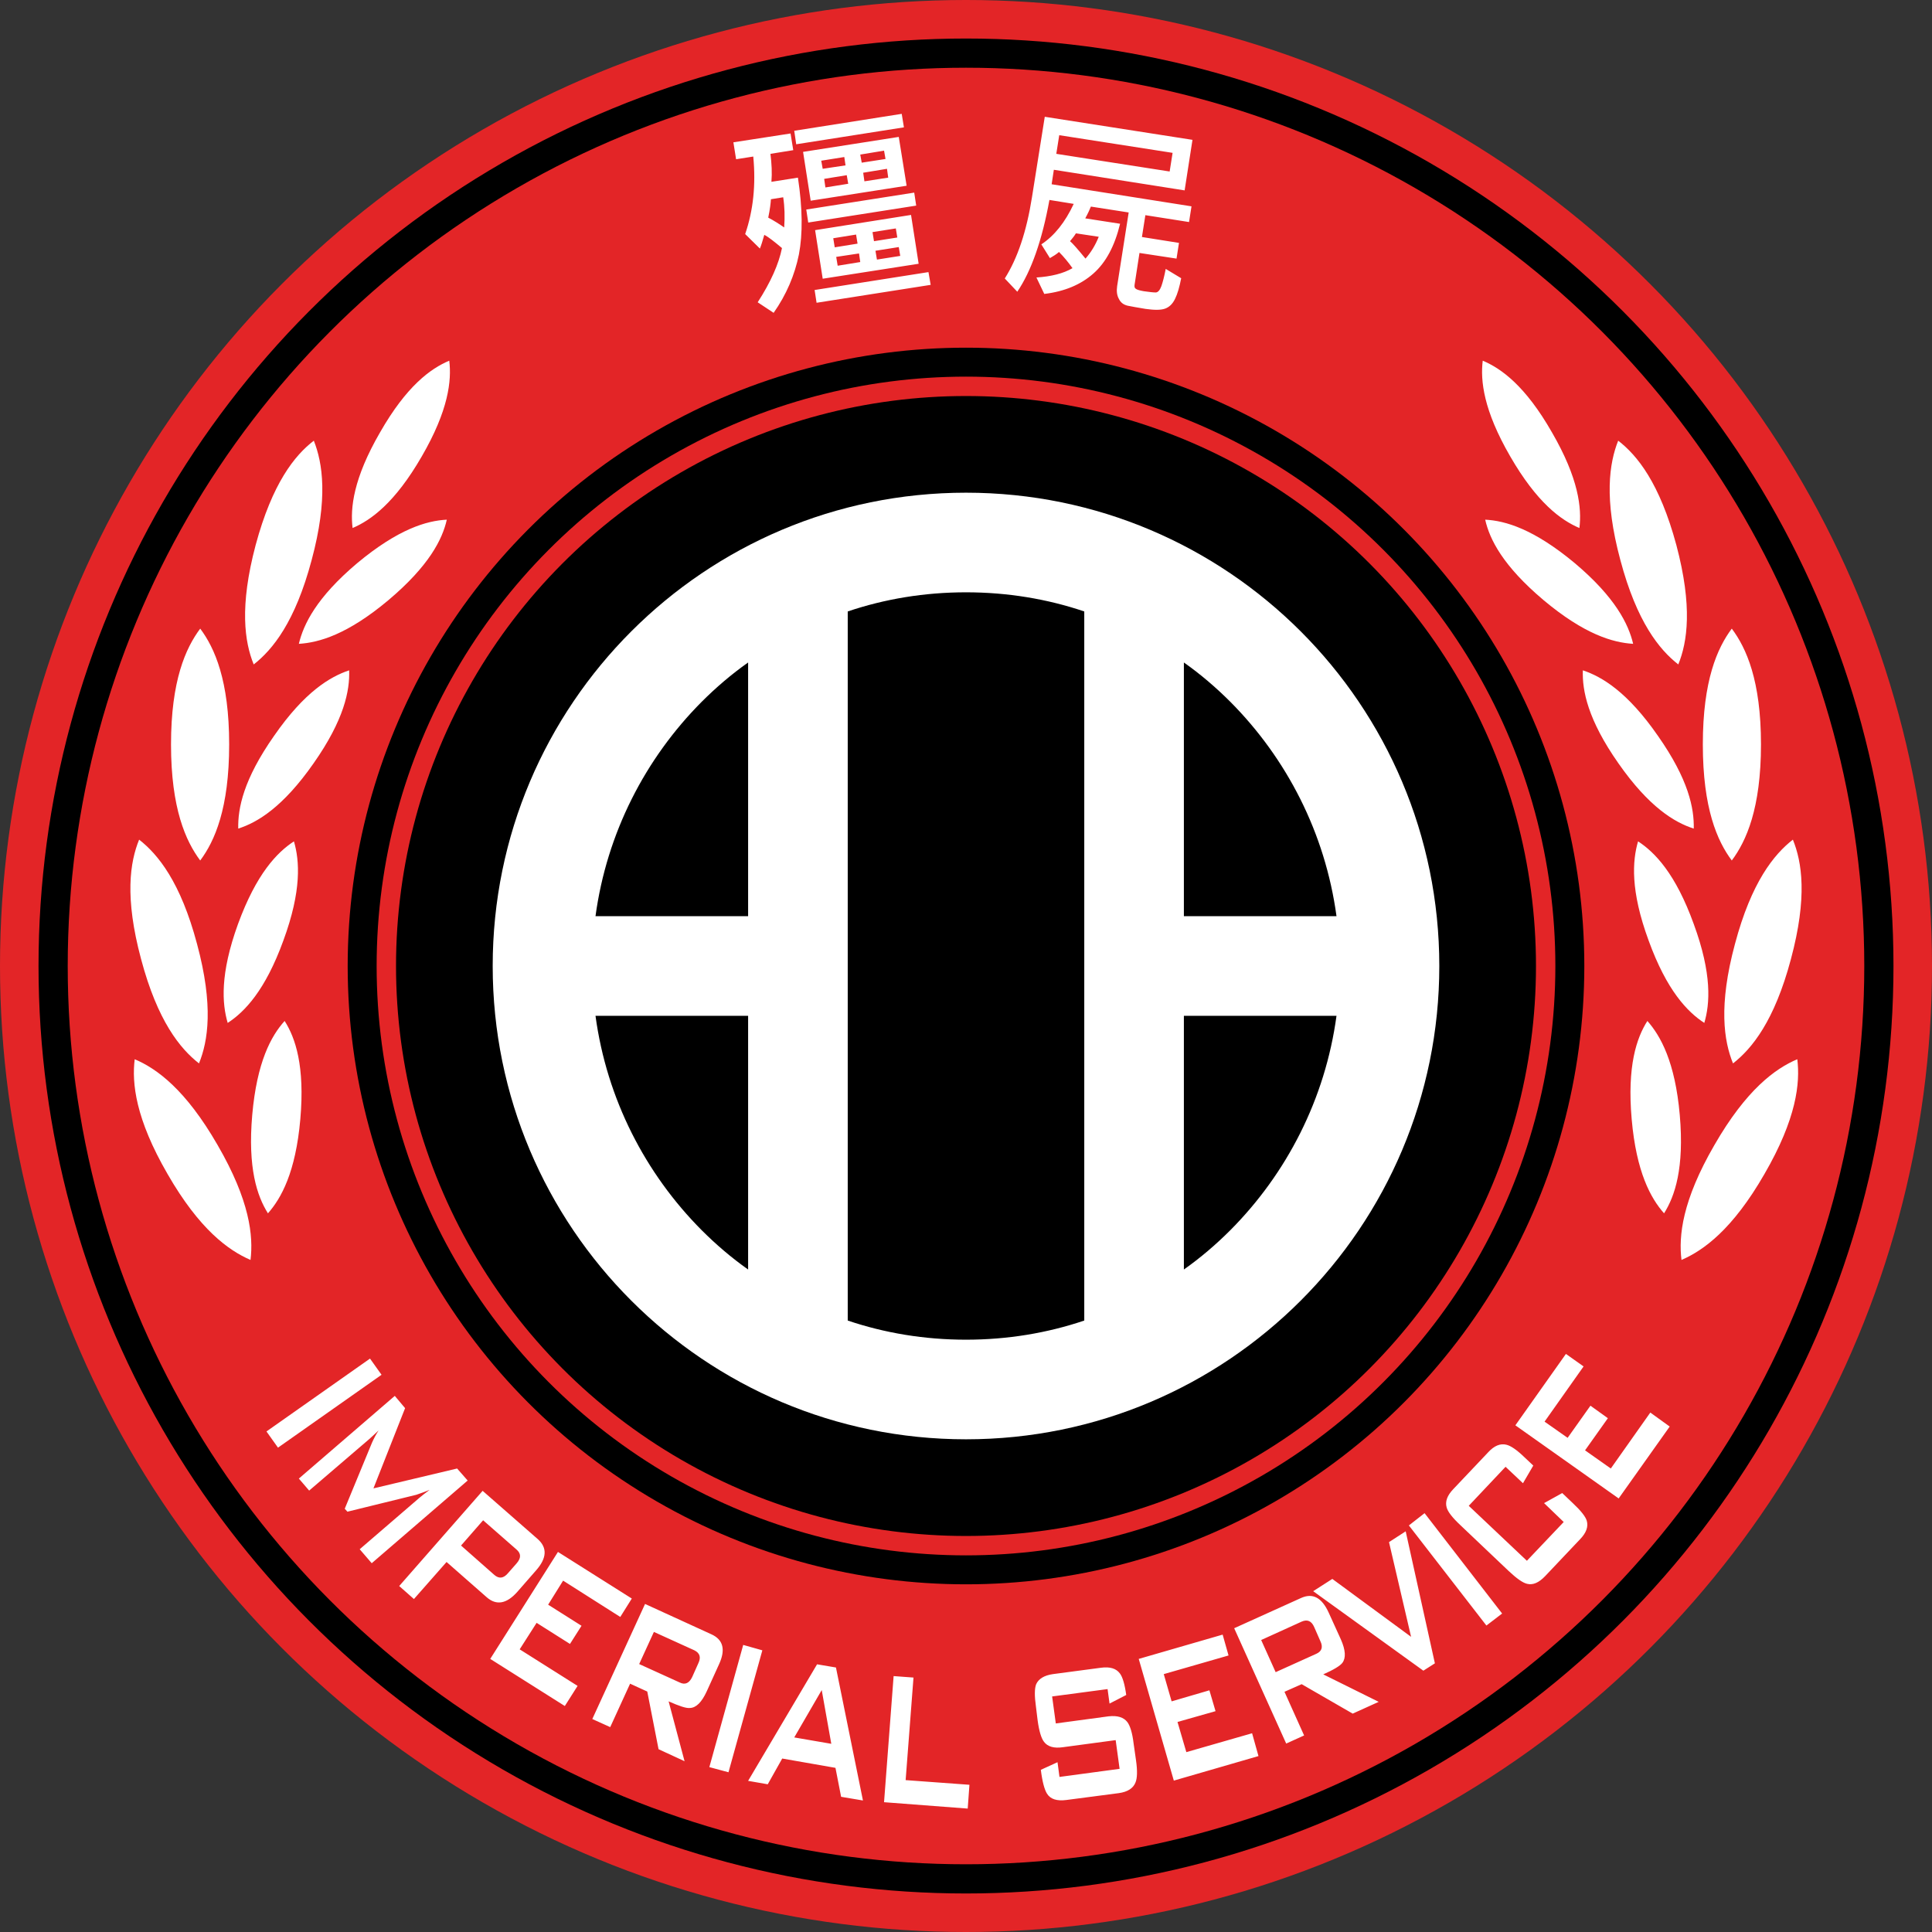 <?xml version="1.0" encoding="UTF-8" standalone="no"?>
<!-- Creator: CorelDRAW X7 -->

<svg
   xmlns:dc="http://purl.org/dc/elements/1.1/"
   xmlns:cc="http://creativecommons.org/ns#"
   xmlns:rdf="http://www.w3.org/1999/02/22-rdf-syntax-ns#"
   xmlns:svg="http://www.w3.org/2000/svg"
   xmlns="http://www.w3.org/2000/svg"
   xmlns:sodipodi="http://sodipodi.sourceforge.net/DTD/sodipodi-0.dtd"
   xmlns:inkscape="http://www.inkscape.org/namespaces/inkscape"
   xml:space="preserve"
   width="7.874in"
   height="7.874in"
   version="1.1"
   style="clip-rule:evenodd;fill-rule:evenodd;image-rendering:optimizeQuality;shape-rendering:geometricPrecision;text-rendering:geometricPrecision"
   viewBox="0 0 7874.001 7874.001"
   id="svg7746"
   inkscape:version="0.91 r13725"
   sodipodi:docname="Yu Jing - Kuang Shi - [A6] [Vyo].svg"><rect x="0" y="0" width="7874.001" height="7874.001" fill="#333333" stroke="none"/><sodipodi:namedview
     pagecolor="#ffffff"
     bordercolor="#666666"
     borderopacity="1"
     objecttolerance="10"
     gridtolerance="10"
     guidetolerance="10"
     inkscape:pageopacity="0"
     inkscape:pageshadow="2"
     inkscape:window-width="640"
     inkscape:window-height="480"
     id="namedview7780"
     showgrid="false"
     inkscape:zoom="0.23838384"
     inkscape:cx="736.83001"
     inkscape:cy="849.33005"
     inkscape:window-x="0"
     inkscape:window-y="0"
     inkscape:window-maximized="0"
     inkscape:current-layer="svg7746" /><defs
     id="defs7748"><style
       type="text/css"
       id="style7750"><![CDATA[
    .fil3 {fill:none}
    .fil1 {fill:black}
    .fil0 {fill:#E32527}
    .fil4 {fill:white}
    .fil2 {fill:white;fill-rule:nonzero}
   ]]></style></defs><g
     id="Layer_x0020_1"
     transform="translate(3937,-7063)"><circle
       class="fil0"
       cy="11000"
       r="3937"
       id="circle7754"
       cx="0"
       style="fill:#e32527" /><circle
       class="fil1"
       cy="11000"
       r="3780"
       id="circle7756"
       cx="0"
       style="fill:#000000" /><circle
       class="fil0"
       cy="11000"
       r="3661"
       id="circle7758"
       cx="0"
       style="fill:#e32527" /><circle
       class="fil1"
       cy="11000"
       r="2520"
       id="circle7760"
       cx="0"
       style="fill:#000000" /><circle
       class="fil0"
       cy="11000"
       r="2402"
       id="circle7762"
       cx="0"
       style="fill:#e32527" /><circle
       class="fil1"
       cy="11000"
       r="2323"
       id="circle7764"
       cx="0"
       style="fill:#000000" /><path
       class="fil2"
       d="m -253,7582 -439,69 -8,-55 438,-69 9,55 z m -432,205 c 19,125 20,229 4,313 -17,84 -51,164 -103,238 l -65,-43 c 53,-82 86,-156 99,-221 -31,-26 -55,-45 -72,-54 -7,25 -13,44 -18,56 l -60,-59 c 33,-96 44,-201 33,-316 l -70,11 -11,-69 233,-36 11,68 -93,15 c 5,40 7,78 4,114 l 108,-17 z m -60,80 -50,8 c -1,16 -4,42 -11,75 23,12 45,26 65,40 3,-43 2,-84 -4,-123 z m 503,-47 -391,61 -31,-199 390,-61 32,199 z m -86,-109 -6,-34 -97,16 6,33 97,-15 z m -163,26 -5,-34 -94,15 6,33 93,-14 z m 174,50 -5,-36 -97,16 5,35 97,-15 z m -163,25 -6,-35 -92,15 5,35 93,-15 z m 277,89 -440,69 -8,-53 440,-69 8,53 z m 10,237 -391,61 -31,-198 391,-62 31,199 z m -87,-107 -6,-37 -95,15 6,37 95,-15 z m -162,25 -6,-37 -93,15 6,37 93,-15 z m 174,50 -6,-36 -95,15 6,36 95,-15 z m -163,25 -5,-35 -93,14 6,36 92,-15 z m 287,93 -465,73 -8,-52 464,-73 9,52 z m 1021,-27 c -7,36 -15,64 -25,84 -10,21 -24,34 -41,40 -17,6 -43,6 -79,1 -32,-5 -57,-10 -73,-13 -17,-4 -29,-13 -36,-28 -8,-14 -10,-32 -7,-52 l 47,-300 -154,-24 c -4,10 -11,26 -23,48 l 142,22 c -22,91 -58,158 -109,203 -51,45 -117,73 -200,83 l -32,-67 c 60,-4 109,-16 147,-38 -17,-24 -35,-46 -55,-66 -10,9 -23,17 -37,25 l -35,-56 c 53,-35 97,-90 132,-165 l -99,-16 c -30,165 -74,290 -131,374 l -51,-54 c 52,-82 89,-192 111,-332 l 52,-327 602,94 -32,206 -533,-84 -9,59 570,90 -10,64 -178,-28 -14,89 151,24 -10,64 -151,-23 -20,130 c -1,7 0,13 5,16 5,4 16,7 33,10 22,3 38,5 48,5 9,0 17,-9 23,-25 6,-17 12,-40 18,-71 l 63,38 z m -47,-435 12,-76 -462,-72 -12,76 462,72 z m -289,266 -93,-14 c -6,10 -14,20 -24,32 10,8 31,32 63,71 22,-25 40,-54 54,-89 z"
       id="path7766"
       inkscape:connector-curvature="0"
       style="fill:#ffffff;fill-rule:nonzero" /><circle
       class="fil3"
       cy="11000"
       r="3898"
       id="circle7768"
       cx="0"
       style="fill:none" /><circle
       class="fil3"
       cy="11000"
       r="3898"
       id="circle7770"
       cx="0"
       style="fill:none" /><path
       class="fil4"
       d="m -2500,9215 c 75,-32 173,-103 282,-292 109,-188 122,-309 112,-390 -76,32 -174,103 -282,292 -109,188 -122,309 -112,390 z m -416,2983 c 12,-98 -3,-242 -134,-468 -130,-226 -248,-312 -338,-350 -12,97 3,242 134,468 130,226 248,311 338,350 z m 139,-974 c 44,69 83,184 64,400 -19,217 -78,323 -132,384 -44,-70 -83,-184 -64,-401 19,-216 77,-322 132,-383 z m -349,173 c 37,-91 60,-235 -8,-487 -67,-252 -159,-365 -236,-425 -37,91 -60,234 8,487 67,252 159,365 236,425 z m 387,-905 c 23,79 32,200 -43,404 -74,204 -158,291 -227,336 -23,-78 -32,-199 42,-403 75,-205 159,-292 228,-337 z m -382,78 c 59,-79 118,-212 118,-473 0,-261 -59,-393 -118,-472 -59,79 -119,211 -119,472 0,261 60,394 119,473 z m 607,-775 c 3,82 -20,201 -145,379 -125,179 -229,241 -307,266 -2,-82 21,-200 146,-378 124,-179 228,-241 306,-267 z m -389,-24 c 77,-60 169,-173 236,-425 68,-252 45,-396 9,-487 -78,60 -169,173 -237,425 -67,252 -45,396 -8,487 z m 787,-590 c -18,80 -72,188 -238,328 -167,140 -283,173 -365,178 19,-80 72,-189 238,-329 167,-139 283,-173 365,-177 z"
       id="path7772"
       inkscape:connector-curvature="0"
       style="fill:#ffffff" /><path
       class="fil4"
       d="m 2500,9215 c -75,-32 -173,-103 -282,-292 -109,-188 -122,-309 -112,-390 76,32 174,103 282,292 109,188 122,309 112,390 z m 416,2983 c -12,-98 3,-242 134,-468 130,-226 248,-312 338,-350 12,97 -3,242 -134,468 -130,226 -248,311 -338,350 z m -139,-974 c -44,69 -83,184 -64,400 19,217 78,323 132,384 44,-70 83,-184 64,-401 -19,-216 -78,-322 -132,-383 z m 349,173 c -37,-91 -60,-235 8,-487 67,-252 159,-365 236,-425 37,91 60,234 -8,487 -67,252 -159,365 -236,425 z m -387,-905 c -23,79 -32,200 43,404 74,204 158,291 227,336 23,-78 32,-199 -43,-403 -74,-205 -158,-292 -227,-337 z m 382,78 c -59,-79 -118,-212 -118,-473 0,-261 59,-393 118,-472 59,79 119,211 119,472 0,261 -60,394 -119,473 z m -607,-775 c -3,82 20,201 145,379 125,179 229,241 307,266 2,-82 -21,-200 -146,-378 -124,-179 -228,-241 -306,-267 z m 389,-24 c -77,-60 -169,-173 -236,-425 -68,-252 -45,-396 -9,-487 78,60 169,173 237,425 67,252 45,396 8,487 z m -787,-590 c 18,80 72,188 238,328 167,140 283,173 365,178 -19,-80 -72,-189 -238,-329 -167,-139 -283,-173 -365,-177 z"
       id="path7774"
       inkscape:connector-curvature="0"
       style="fill:#ffffff" /><path
       class="fil2"
       d="m 0,9071 c 533,0 1015,216 1364,565 349,349 565,831 565,1364 0,533 -216,1015 -565,1364 -349,349 -831,565 -1364,565 -533,0 -1015,-216 -1364,-565 -349,-349 -565,-831 -565,-1364 0,-533 216,-1015 565,-1364 349,-349 831,-565 1364,-565 z m -1510,1726 622,0 0,-1034 c -68,48 -131,102 -189,160 -230,231 -387,535 -433,874 z m 622,406 -622,0 c 46,339 203,643 433,874 58,58 121,112 189,160 l 0,-1034 z m 1776,-406 622,0 c -46,-339 -203,-643 -433,-874 -58,-58 -121,-112 -189,-160 l 0,1034 z m 622,406 -622,0 0,1034 c 68,-48 131,-102 189,-160 230,-231 387,-535 433,-874 z m -1028,1242 0,-2890 c -151,-51 -313,-78 -482,-78 -169,0 -331,27 -482,78 l 0,2890 c 151,51 313,78 482,78 169,0 331,-27 482,-78 z"
       id="path7776"
       inkscape:connector-curvature="0"
       style="fill:#ffffff;fill-rule:nonzero" /><path
       class="fil2"
       d="m -2804,12963 -47,-66 422,-297 47,66 -422,297 z m 382,471 -49,-57 245,-211 c 12,-10 25,-20 40,-31 -12,5 -30,12 -54,20 l -281,69 -11,-12 111,-269 c 8,-18 17,-35 27,-50 -21,19 -33,31 -38,35 l -245,210 -42,-49 391,-337 42,50 -129,327 341,-81 43,49 -391,337 z m 594,116 c -44,50 -86,57 -125,23 l -164,-144 -133,151 -60,-53 340,-388 225,197 c 39,35 37,77 -7,127 l -76,87 z m -39,-75 36,-41 c 18,-21 18,-39 0,-55 l -137,-120 -90,103 136,120 c 19,16 37,14 55,-7 z m 232,541 -304,-192 276,-436 301,190 -47,75 -233,-148 -61,98 136,86 -47,74 -136,-86 -69,108 236,149 -52,82 z m 488,225 -106,-49 -46,-235 -70,-32 -81,177 -73,-33 215,-469 271,124 c 48,22 58,63 30,123 l -50,110 c -20,43 -42,66 -68,67 -15,2 -44,-8 -87,-27 l 65,244 z m 31,-343 25,-56 c 12,-25 6,-42 -16,-53 l -165,-75 -60,131 165,75 c 22,11 39,3 51,-22 z m 148,388 -78,-21 138,-498 78,22 -138,497 z m 548,115 -89,-15 -23,-118 -217,-38 -59,105 -80,-14 281,-475 77,13 110,542 z m -129,-231 -39,-219 -112,193 151,26 z m 556,264 -341,-26 39,-514 81,6 -32,418 260,19 -7,97 z m 686,-196 c 6,42 5,72 -2,89 -9,24 -32,39 -68,44 l -214,28 c -38,5 -65,-3 -79,-26 -10,-16 -19,-48 -25,-97 l 68,-31 8,60 245,-33 -16,-117 -216,29 c -35,5 -61,-2 -76,-22 -11,-14 -20,-43 -26,-87 l -7,-57 c -6,-43 -6,-73 1,-91 10,-22 33,-36 68,-41 l 196,-26 c 37,-5 62,3 77,23 11,14 20,44 26,88 l -68,35 -8,-59 -226,30 15,110 215,-29 c 37,-4 62,4 77,24 11,15 20,44 25,86 l 10,70 z m 499,-18 -345,100 -143,-496 342,-99 24,85 -264,76 32,111 154,-45 25,85 -155,44 36,123 268,-77 26,93 z m 490,-221 -106,48 -208,-120 -70,31 80,178 -73,33 -212,-470 272,-123 c 48,-22 85,-2 113,59 l 50,110 c 19,43 21,75 6,95 -9,12 -35,28 -78,47 l 226,112 z m -238,-248 -25,-57 c -11,-25 -28,-32 -51,-22 l -165,75 59,131 166,-75 c 22,-10 28,-27 16,-52 z m 348,-447 119,538 -47,30 -449,-324 78,-50 321,236 -90,-386 68,-44 z m 393,335 -64,49 -316,-408 64,-50 316,409 z m 289,-449 c 32,30 51,54 56,71 7,24 -2,49 -27,75 l -143,151 c -25,26 -49,37 -73,31 -18,-4 -43,-22 -75,-52 l -197,-187 c -32,-30 -51,-54 -56,-72 -7,-24 2,-49 27,-75 l 143,-151 c 24,-26 49,-36 73,-30 18,4 43,21 75,52 l 35,33 -42,72 -71,-67 -150,159 237,224 150,-158 -80,-77 74,-41 44,42 z m 394,-313 -208,293 -421,-298 206,-291 72,51 -159,225 94,66 93,-131 71,51 -93,131 105,74 161,-228 79,57 z"
       id="path7778"
       inkscape:connector-curvature="0"
       style="fill:#ffffff;fill-rule:nonzero" /></g></svg>